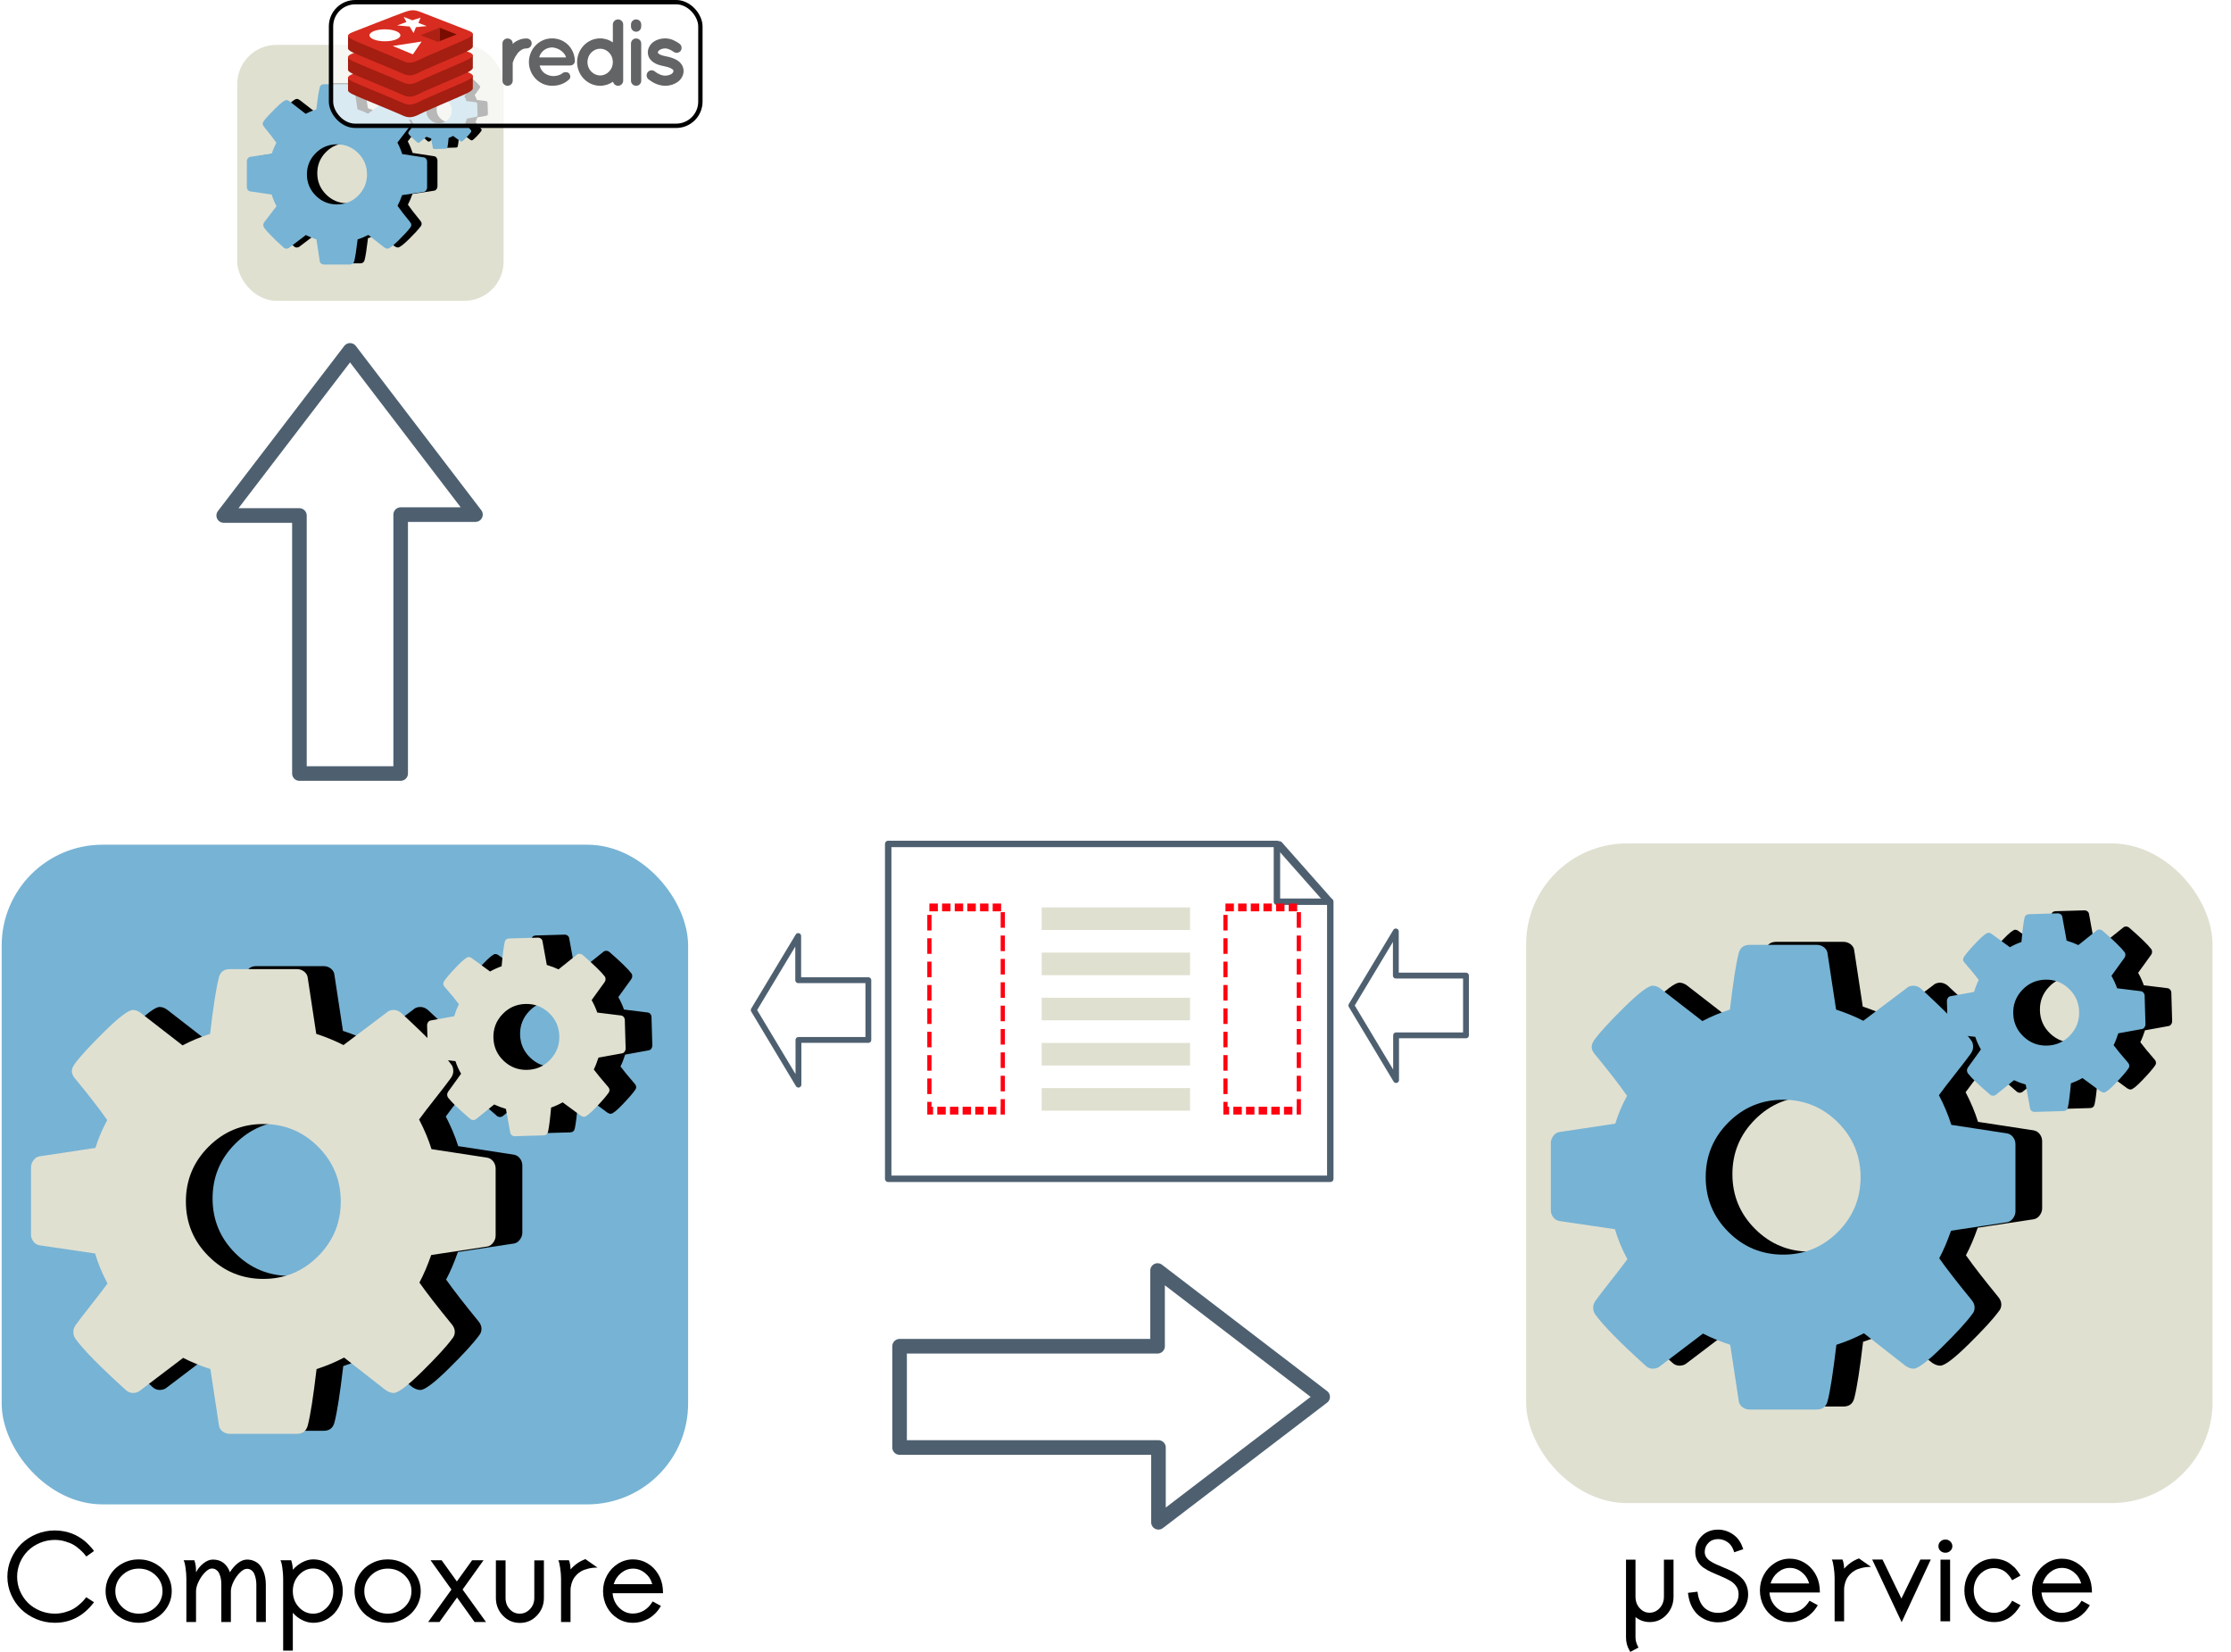 <?xml version="1.0" encoding="UTF-8" standalone="no"?>
<!-- Created with Inkscape (http://www.inkscape.org/) -->

<svg
   xmlns:dc="http://purl.org/dc/elements/1.1/"
   xmlns:cc="http://creativecommons.org/ns#"
   xmlns:rdf="http://www.w3.org/1999/02/22-rdf-syntax-ns#"
   xmlns:svg="http://www.w3.org/2000/svg"
   xmlns="http://www.w3.org/2000/svg"
   xmlns:xlink="http://www.w3.org/1999/xlink"
   xmlns:sodipodi="http://sodipodi.sourceforge.net/DTD/sodipodi-0.dtd"
   xmlns:inkscape="http://www.inkscape.org/namespaces/inkscape"
   width="97.831mm"
   height="72.431mm"
   viewBox="0 0 346.644 256.644"
   id="svg2"
   version="1.1"
   inkscape:version="0.91 r13725"
   sodipodi:docname="cx redis.svg">
  <defs
     id="defs4">
    <inkscape:perspective
       id="perspective14"
       inkscape:persp3d-origin="24.999999 : 6.6666663 : 1"
       inkscape:vp_z="49.999997 : 9.9999993 : 1"
       inkscape:vp_y="0 : 999.99993 : 0"
       inkscape:vp_x="0 : 9.9999993 : 1"
       sodipodi:type="inkscape:persp3d" />
    <linearGradient
       inkscape:collect="always"
       xlink:href="#linearGradient3189"
       id="linearGradient3187"
       gradientUnits="userSpaceOnUse"
       gradientTransform="matrix(0.266,0,0,0.266,22.292,7.125)"
       x1="21.91"
       y1="14.877"
       x2="37.284"
       y2="-0.496" />
    <linearGradient
       inkscape:collect="always"
       xlink:href="#linearGradient3183"
       id="linearGradient3297"
       gradientUnits="userSpaceOnUse"
       gradientTransform="matrix(0.824,0,0,0.824,17.024,1.114)"
       x1="21.91"
       y1="14.877"
       x2="37.284"
       y2="-0.496" />
    <linearGradient
       inkscape:collect="always"
       xlink:href="#linearGradient3171"
       id="linearGradient3294"
       gradientUnits="userSpaceOnUse"
       gradientTransform="matrix(0.824,0,0,0.824,3.263,1.122)"
       x1="21.91"
       y1="14.877"
       x2="37.284"
       y2="-0.496" />
    <linearGradient
       inkscape:collect="always"
       xlink:href="#linearGradient3171"
       id="linearGradient3291"
       gradientUnits="userSpaceOnUse"
       gradientTransform="matrix(0.948,0,0,0.948,-0.033,-22.232)"
       x1="21.91"
       y1="14.877"
       x2="37.284"
       y2="-0.496" />
    <linearGradient
       inkscape:collect="always"
       xlink:href="#linearGradient3183"
       id="linearGradient3289"
       gradientUnits="userSpaceOnUse"
       gradientTransform="matrix(0.948,0,0,0.948,15.814,-22.241)"
       x1="21.91"
       y1="14.877"
       x2="37.284"
       y2="-0.496" />
    <linearGradient
       inkscape:collect="always"
       xlink:href="#linearGradient3183"
       id="linearGradient3274"
       gradientUnits="userSpaceOnUse"
       gradientTransform="matrix(0.948,0,0,0.948,-35.373,3.126)"
       x1="21.91"
       y1="14.877"
       x2="37.284"
       y2="-0.496" />
    <linearGradient
       inkscape:collect="always"
       xlink:href="#linearGradient3183"
       id="linearGradient2496"
       gradientUnits="userSpaceOnUse"
       gradientTransform="matrix(-0.948,0,0,0.948,6.061,3.126)"
       x1="21.91"
       y1="14.877"
       x2="37.284"
       y2="-0.496" />
    <linearGradient
       inkscape:collect="always"
       xlink:href="#linearGradient3171"
       id="linearGradient2493"
       gradientUnits="userSpaceOnUse"
       x1="21.91"
       y1="14.877"
       x2="37.284"
       y2="-0.496"
       gradientTransform="matrix(0.948,0,0,0.948,-0.033,-0.225)" />
    <linearGradient
       id="linearGradient3183">
      <stop
         style="stop-color:#1c88ed;stop-opacity:1;"
         offset="0"
         id="stop3185" />
      <stop
         style="stop-color:#ffffff;stop-opacity:1;"
         offset="1"
         id="stop3187" />
    </linearGradient>
    <linearGradient
       id="linearGradient3171">
      <stop
         id="stop3173"
         offset="0"
         style="stop-color:#ed1c24;stop-opacity:1;" />
      <stop
         id="stop3175"
         offset="1"
         style="stop-color:#ffffff;stop-opacity:1;" />
    </linearGradient>
    <inkscape:perspective
       id="perspective2497"
       inkscape:persp3d-origin="17.999999 : 13.333332 : 1"
       inkscape:vp_z="35.999998 : 19.999999 : 1"
       inkscape:vp_y="0 : 999.99993 : 0"
       inkscape:vp_x="0 : 19.999999 : 1"
       sodipodi:type="inkscape:persp3d" />
    <linearGradient
       gradientUnits="userSpaceOnUse"
       y2="-0.496"
       x2="37.284"
       y1="14.877"
       x1="21.91"
       id="linearGradient3177"
       xlink:href="#linearGradient3171"
       inkscape:collect="always" />
    <linearGradient
       gradientTransform="matrix(-1,0,0,1,36.047,18.406)"
       y2="-0.496"
       x2="37.284"
       y1="14.877"
       x1="21.91"
       gradientUnits="userSpaceOnUse"
       id="linearGradient3181"
       xlink:href="#linearGradient3183"
       inkscape:collect="always" />
    <inkscape:perspective
       sodipodi:type="inkscape:persp3d"
       inkscape:vp_x="0 : 9.9999993 : 1"
       inkscape:vp_y="0 : 999.99993 : 0"
       inkscape:vp_z="49.999997 : 9.9999993 : 1"
       inkscape:persp3d-origin="24.999999 : 6.6666663 : 1"
       id="perspective13" />
    <linearGradient
       id="linearGradient3189">
      <stop
         id="stop3191"
         offset="0"
         style="stop-color:#a61ced;stop-opacity:1;" />
      <stop
         id="stop3193"
         offset="1"
         style="stop-color:#ffffff;stop-opacity:1;" />
    </linearGradient>
    <inkscape:perspective
       sodipodi:type="inkscape:persp3d"
       inkscape:vp_x="0 : 19.999999 : 1"
       inkscape:vp_y="0 : 999.99993 : 0"
       inkscape:vp_z="35.999998 : 19.999999 : 1"
       inkscape:persp3d-origin="17.999999 : 13.333332 : 1"
       id="perspective2625" />
    <linearGradient
       gradientTransform="matrix(0.948,0,0,0.948,53.929,-11.432)"
       y2="-0.496"
       x2="37.284"
       y1="14.877"
       x1="21.91"
       gradientUnits="userSpaceOnUse"
       id="linearGradient2638"
       xlink:href="#linearGradient3171"
       inkscape:collect="always" />
    <linearGradient
       y2="-0.496"
       x2="37.284"
       y1="14.877"
       x1="21.91"
       gradientTransform="matrix(-0.827,0,0,0.825,49.919,1.106)"
       gradientUnits="userSpaceOnUse"
       id="linearGradient2641"
       xlink:href="#linearGradient3183"
       inkscape:collect="always" />
    <linearGradient
       y2="-3.424"
       x2="37.479"
       y1="13.511"
       x1="17.421"
       gradientTransform="matrix(0.266,0,0,0.266,34.091,14.041)"
       gradientUnits="userSpaceOnUse"
       id="linearGradient2644"
       xlink:href="#linearGradient3189"
       inkscape:collect="always" />
    <linearGradient
       y2="-0.496"
       x2="37.284"
       y1="14.877"
       x1="21.91"
       gradientTransform="matrix(0.824,0,0,0.824,9.396,1.174)"
       gradientUnits="userSpaceOnUse"
       id="linearGradient2648"
       xlink:href="#linearGradient3171"
       inkscape:collect="always" />
    <linearGradient
       y2="2.976"
       x2="11.208"
       y1="14.877"
       x1="21.91"
       gradientTransform="matrix(0.824,0,0,0.824,21.492,2.206)"
       gradientUnits="userSpaceOnUse"
       id="linearGradient2651"
       xlink:href="#linearGradient3183"
       inkscape:collect="always" />
    <linearGradient
       y2="-0.496"
       x2="37.284"
       y1="14.877"
       x1="21.91"
       gradientTransform="matrix(0.824,0,0,0.824,13.797,1.114)"
       gradientUnits="userSpaceOnUse"
       id="linearGradient2654"
       xlink:href="#linearGradient3183"
       inkscape:collect="always" />
    <filter
       inkscape:collect="always"
       style="color-interpolation-filters:sRGB"
       id="filter4735"
       x="-0.097"
       width="1.194"
       y="-0.116"
       height="1.232">
      <feGaussianBlur
         inkscape:collect="always"
         stdDeviation="3.736"
         id="feGaussianBlur4737" />
    </filter>
  </defs>
  <sodipodi:namedview
     id="base"
     pagecolor="#ffffff"
     bordercolor="#666666"
     borderopacity="1.0"
     inkscape:pageopacity="0.0"
     inkscape:pageshadow="2"
     inkscape:zoom="1.979899"
     inkscape:cx="57.175352"
     inkscape:cy="189.09465"
     inkscape:document-units="px"
     inkscape:current-layer="layer1"
     showgrid="false"
     inkscape:window-width="1920"
     inkscape:window-height="1007"
     inkscape:window-x="0"
     inkscape:window-y="27"
     inkscape:window-maximized="1"
     fit-margin-top="0"
     fit-margin-left="0"
     fit-margin-right="0"
     fit-margin-bottom="0" />
  <g
     inkscape:label="Layer 1"
     inkscape:groupmode="layer"
     id="layer1"
     transform="translate(-292.856,-495.505)">
    <g
       id="Layer_2"
       transform="matrix(3.835,0,0,3.835,-2,884.648)" />
    <g
       id="g4562">
      <rect
         style="opacity:1;fill:#77b3d4;fill-opacity:1;stroke:none;stroke-width:1;stroke-linecap:round;stroke-linejoin:round;stroke-miterlimit:4;stroke-dasharray:none;stroke-dashoffset:0;stroke-opacity:1"
         id="rect5245"
         width="106.654"
         height="102.487"
         x="293.118"
         y="626.739"
         ry="15.676" />
      <g
         transform="translate(-21.715,-0.227)"
         id="g5189">
        <g
           id="g4493"
           transform="translate(18.289,102.569)"
           style="fill:#000000;fill-opacity:1;filter:url(#filter4735)">
          <g
             transform="matrix(0.047,0,0,-0.047,305.247,609.436)"
             id="g4495"
             style="fill:#000000;fill-opacity:1">
            <path
               d="m 1024,640 q 0,106 -75,181 -75,75 -181,75 -106,0 -181,-75 -75,-75 -75,-181 0,-106 75,-181 75,-75 181,-75 106,0 181,75 75,75 75,181 z m 512,109 0,-222 q 0,-12 -8,-23 -8,-11 -20,-13 l -185,-28 q -19,-54 -39,-91 35,-50 107,-138 10,-12 10,-25 0,-13 -9,-23 -27,-37 -99,-108 -72,-71 -94,-71 -12,0 -26,9 l -138,108 q -44,-23 -91,-38 -16,-136 -29,-186 -7,-28 -36,-28 l -222,0 q -14,0 -24.5,8.5 Q 622,-111 621,-98 L 593,86 q -49,16 -90,37 L 362,16 Q 352,7 337,7 323,7 312,18 186,132 147,186 q -7,10 -7,23 0,12 8,23 15,21 51,66.5 36,45.5 54,70.5 -27,50 -41,99 L 29,495 Q 16,497 8,507.5 0,518 0,531 l 0,222 q 0,12 8,23 8,11 19,13 l 186,28 q 14,46 39,92 -40,57 -107,138 -10,12 -10,24 0,10 9,23 26,36 98.5,107.5 72.5,71.5 94.5,71.5 13,0 26,-10 l 138,-107 q 44,23 91,38 16,136 29,186 7,28 36,28 l 222,0 q 14,0 24.5,-8.5 Q 914,1391 915,1378 l 28,-184 q 49,-16 90,-37 l 142,107 q 9,9 24,9 13,0 25,-10 129,-119 165,-170 7,-8 7,-22 0,-12 -8,-23 -15,-21 -51,-66.5 -36,-45.5 -54,-70.5 26,-50 41,-98 l 183,-28 q 13,-2 21,-12.5 8,-10.5 8,-23.5 z"
               id="path4497"
               inkscape:connector-curvature="0"
               style="fill:#000000;fill-opacity:1" />
          </g>
          <g
             id="g4499"
             transform="matrix(0.02,-5.8377607e-4,-5.8377607e-4,-0.02,367.227,567.04)"
             style="fill:#000000;fill-opacity:1">
            <path
               style="fill:#000000;fill-opacity:1"
               inkscape:connector-curvature="0"
               id="path4501"
               d="m 1024,640 q 0,106 -75,181 -75,75 -181,75 -106,0 -181,-75 -75,-75 -75,-181 0,-106 75,-181 75,-75 181,-75 106,0 181,75 75,75 75,181 z m 512,109 0,-222 q 0,-12 -8,-23 -8,-11 -20,-13 l -185,-28 q -19,-54 -39,-91 35,-50 107,-138 10,-12 10,-25 0,-13 -9,-23 -27,-37 -99,-108 -72,-71 -94,-71 -12,0 -26,9 l -138,108 q -44,-23 -91,-38 -16,-136 -29,-186 -7,-28 -36,-28 l -222,0 q -14,0 -24.5,8.5 Q 622,-111 621,-98 L 593,86 q -49,16 -90,37 L 362,16 Q 352,7 337,7 323,7 312,18 186,132 147,186 q -7,10 -7,23 0,12 8,23 15,21 51,66.5 36,45.5 54,70.5 -27,50 -41,99 L 29,495 Q 16,497 8,507.5 0,518 0,531 l 0,222 q 0,12 8,23 8,11 19,13 l 186,28 q 14,46 39,92 -40,57 -107,138 -10,12 -10,24 0,10 9,23 26,36 98.5,107.5 72.5,71.5 94.5,71.5 13,0 26,-10 l 138,-107 q 44,23 91,38 16,136 29,186 7,28 36,28 l 222,0 q 14,0 24.5,-8.5 Q 914,1391 915,1378 l 28,-184 q 49,-16 90,-37 l 142,107 q 9,9 24,9 13,0 25,-10 129,-119 165,-170 7,-8 7,-22 0,-12 -8,-23 -15,-21 -51,-66.5 -36,-45.5 -54,-70.5 26,-50 41,-98 l 183,-28 q 13,-2 21,-12.5 8,-10.5 8,-23.5 z" />
          </g>
        </g>
        <g
           id="g4487"
           transform="translate(14.142,103.036)">
          <g
             style="fill:#e0e0d1;fill-opacity:1"
             id="g4165"
             transform="matrix(0.047,0,0,-0.047,305.247,609.436)">
            <path
               style="fill:#e0e0d1;fill-opacity:1"
               inkscape:connector-curvature="0"
               id="path4167"
               d="m 1024,640 q 0,106 -75,181 -75,75 -181,75 -106,0 -181,-75 -75,-75 -75,-181 0,-106 75,-181 75,-75 181,-75 106,0 181,75 75,75 75,181 z m 512,109 0,-222 q 0,-12 -8,-23 -8,-11 -20,-13 l -185,-28 q -19,-54 -39,-91 35,-50 107,-138 10,-12 10,-25 0,-13 -9,-23 -27,-37 -99,-108 -72,-71 -94,-71 -12,0 -26,9 l -138,108 q -44,-23 -91,-38 -16,-136 -29,-186 -7,-28 -36,-28 l -222,0 q -14,0 -24.5,8.5 Q 622,-111 621,-98 L 593,86 q -49,16 -90,37 L 362,16 Q 352,7 337,7 323,7 312,18 186,132 147,186 q -7,10 -7,23 0,12 8,23 15,21 51,66.5 36,45.5 54,70.5 -27,50 -41,99 L 29,495 Q 16,497 8,507.5 0,518 0,531 l 0,222 q 0,12 8,23 8,11 19,13 l 186,28 q 14,46 39,92 -40,57 -107,138 -10,12 -10,24 0,10 9,23 26,36 98.5,107.5 72.5,71.5 94.5,71.5 13,0 26,-10 l 138,-107 q 44,23 91,38 16,136 29,186 7,28 36,28 l 222,0 q 14,0 24.5,-8.5 Q 914,1391 915,1378 l 28,-184 q 49,-16 90,-37 l 142,107 q 9,9 24,9 13,0 25,-10 129,-119 165,-170 7,-8 7,-22 0,-12 -8,-23 -15,-21 -51,-66.5 -36,-45.5 -54,-70.5 26,-50 41,-98 l 183,-28 q 13,-2 21,-12.5 8,-10.5 8,-23.5 z" />
          </g>
          <g
             style="fill:#e0e0d1;fill-opacity:1"
             transform="matrix(0.02,-5.8377607e-4,-5.8377607e-4,-0.02,367.227,567.04)"
             id="g4169">
            <path
               d="m 1024,640 q 0,106 -75,181 -75,75 -181,75 -106,0 -181,-75 -75,-75 -75,-181 0,-106 75,-181 75,-75 181,-75 106,0 181,75 75,75 75,181 z m 512,109 0,-222 q 0,-12 -8,-23 -8,-11 -20,-13 l -185,-28 q -19,-54 -39,-91 35,-50 107,-138 10,-12 10,-25 0,-13 -9,-23 -27,-37 -99,-108 -72,-71 -94,-71 -12,0 -26,9 l -138,108 q -44,-23 -91,-38 -16,-136 -29,-186 -7,-28 -36,-28 l -222,0 q -14,0 -24.5,8.5 Q 622,-111 621,-98 L 593,86 q -49,16 -90,37 L 362,16 Q 352,7 337,7 323,7 312,18 186,132 147,186 q -7,10 -7,23 0,12 8,23 15,21 51,66.5 36,45.5 54,70.5 -27,50 -41,99 L 29,495 Q 16,497 8,507.5 0,518 0,531 l 0,222 q 0,12 8,23 8,11 19,13 l 186,28 q 14,46 39,92 -40,57 -107,138 -10,12 -10,24 0,10 9,23 26,36 98.5,107.5 72.5,71.5 94.5,71.5 13,0 26,-10 l 138,-107 q 44,23 91,38 16,136 29,186 7,28 36,28 l 222,0 q 14,0 24.5,-8.5 Q 914,1391 915,1378 l 28,-184 q 49,-16 90,-37 l 142,107 q 9,9 24,9 13,0 25,-10 129,-119 165,-170 7,-8 7,-22 0,-12 -8,-23 -15,-21 -51,-66.5 -36,-45.5 -54,-70.5 26,-50 41,-98 l 183,-28 q 13,-2 21,-12.5 8,-10.5 8,-23.5 z"
               id="path4171"
               inkscape:connector-curvature="0"
               style="fill:#e0e0d1;fill-opacity:1" />
          </g>
        </g>
      </g>
      <g
         id="flowRoot4459"
         style="font-style:normal;font-weight:normal;font-size:19.342px;line-height:125%;font-family:sans-serif;letter-spacing:0px;word-spacing:0px;fill:#000000;fill-opacity:1;stroke:none;stroke-width:1px;stroke-linecap:butt;stroke-linejoin:miter;stroke-opacity:1">
        <path
           id="path4503"
           style="font-style:normal;font-variant:normal;font-weight:bold;font-stretch:normal;font-family:Sawasdee;-inkscape-font-specification:'Sawasdee Bold'"
           d="m 306.253,743.645 1.209,0.784 q -2.408,3.192 -6.091,3.192 -1.492,0 -2.862,-0.567 -1.36,-0.567 -2.352,-1.521 -0.982,-0.954 -1.568,-2.276 -0.586,-1.332 -0.586,-2.795 0,-1.464 0.586,-2.795 0.586,-1.332 1.568,-2.295 0.992,-0.963 2.352,-1.53 1.369,-0.567 2.862,-0.567 0.756,0 1.464,0.142 0.708,0.142 1.247,0.359 0.538,0.208 1.048,0.519 0.51,0.312 0.85,0.595 0.34,0.274 0.671,0.623 0.331,0.34 0.491,0.538 0.161,0.189 0.321,0.416 l -1.19,0.859 q -0.255,-0.321 -0.416,-0.51 -0.161,-0.189 -0.661,-0.633 -0.491,-0.444 -0.973,-0.708 -0.482,-0.274 -1.256,-0.501 -0.765,-0.227 -1.596,-0.227 -1.199,0 -2.285,0.453 -1.086,0.453 -1.87,1.218 -0.784,0.765 -1.247,1.832 -0.453,1.058 -0.453,2.229 0,1.162 0.453,2.219 0.463,1.058 1.237,1.832 0.784,0.765 1.87,1.218 1.096,0.453 2.295,0.453 0.822,0 1.577,-0.217 0.765,-0.217 1.266,-0.501 0.501,-0.283 0.963,-0.689 0.472,-0.406 0.671,-0.642 0.208,-0.236 0.406,-0.51 z"
           inkscape:connector-curvature="0" />
        <path
           id="path4505"
           style="font-style:normal;font-variant:normal;font-weight:bold;font-stretch:normal;font-family:Sawasdee;-inkscape-font-specification:'Sawasdee Bold'"
           d="m 318.851,740.226 q 0.689,1.133 0.689,2.474 0,1.341 -0.689,2.474 -0.689,1.133 -1.87,1.794 -1.181,0.652 -2.569,0.652 -1.398,0 -2.588,-0.652 -1.181,-0.661 -1.87,-1.794 -0.689,-1.133 -0.689,-2.474 0,-1.341 0.689,-2.474 0.689,-1.143 1.87,-1.794 1.19,-0.661 2.588,-0.661 1.388,0 2.569,0.661 1.181,0.652 1.87,1.794 z m -8.075,2.474 q 0,1.464 1.067,2.484 1.067,1.02 2.588,1.02 1.52,0 2.597,-1.02 1.077,-1.029 1.077,-2.484 0,-1.445 -1.077,-2.465 -1.077,-1.029 -2.597,-1.029 -1.52,0 -2.588,1.029 -1.067,1.02 -1.067,2.465 z"
           inkscape:connector-curvature="0" />
        <path
           id="path4507"
           style="font-style:normal;font-variant:normal;font-weight:bold;font-stretch:normal;font-family:Sawasdee;-inkscape-font-specification:'Sawasdee Bold'"
           d="m 323.318,739.773 q 0.434,-0.831 1.162,-1.398 0.737,-0.576 1.454,-0.576 1.011,0 1.672,0.538 0.661,0.529 0.973,1.436 0.529,-0.859 1.237,-1.417 0.718,-0.557 1.426,-0.557 0.604,0 1.105,0.227 0.501,0.217 0.831,0.586 0.331,0.368 0.557,0.878 0.227,0.501 0.321,1.058 0.104,0.548 0.104,1.143 l 0,5.808 -1.473,0 0,-5.808 q 0,-0.434 -0.076,-0.831 -0.066,-0.397 -0.217,-0.774 -0.151,-0.387 -0.453,-0.614 -0.302,-0.236 -0.718,-0.236 -0.51,0 -1.114,0.614 -0.595,0.604 -0.992,1.435 -0.387,0.822 -0.387,1.436 l 0,4.779 -1.483,0 0,-5.855 q 0,-0.434 -0.066,-0.831 -0.066,-0.397 -0.227,-0.774 -0.151,-0.387 -0.463,-0.614 -0.302,-0.236 -0.718,-0.236 -0.472,0 -1.058,0.595 -0.586,0.586 -0.992,1.426 -0.406,0.841 -0.406,1.492 l 0,4.798 -1.502,0 0,-6.762 q 0,-0.727 -0.123,-1.605 -0.113,-0.888 -0.302,-1.228 l 1.672,0 q 0.17,0.557 0.208,0.869 0.047,0.302 0.047,1.001 z"
           inkscape:connector-curvature="0" />
        <path
           id="path4509"
           style="font-style:normal;font-variant:normal;font-weight:bold;font-stretch:normal;font-family:Sawasdee;-inkscape-font-specification:'Sawasdee Bold'"
           d="m 336.427,737.903 1.672,0 q 0.255,0.803 0.255,1.483 0.614,-0.708 1.464,-1.162 0.859,-0.453 1.69,-0.453 1.284,0 2.342,0.68 1.067,0.68 1.662,1.813 0.604,1.124 0.604,2.437 0,1.313 -0.604,2.446 -0.595,1.124 -1.662,1.804 -1.058,0.671 -2.342,0.671 -0.841,0 -1.7,-0.425 -0.859,-0.434 -1.454,-1.133 l 0,5.884 -1.502,0 0,-11.229 q 0,-0.718 -0.123,-1.605 -0.113,-0.888 -0.302,-1.209 z m 1.927,4.798 q 0,1.473 0.935,2.493 0.944,1.011 2.219,1.011 1.256,0 2.2,-1.02 0.944,-1.02 0.944,-2.484 0,-1.464 -0.944,-2.484 -0.944,-1.029 -2.2,-1.029 -1.275,0 -2.219,1.029 -0.935,1.02 -0.935,2.484 z"
           inkscape:connector-curvature="0" />
        <path
           id="path4511"
           style="font-style:normal;font-variant:normal;font-weight:bold;font-stretch:normal;font-family:Sawasdee;-inkscape-font-specification:'Sawasdee Bold'"
           d="m 357.534,740.226 q 0.689,1.133 0.689,2.474 0,1.341 -0.689,2.474 -0.689,1.133 -1.87,1.794 -1.181,0.652 -2.569,0.652 -1.398,0 -2.588,-0.652 -1.181,-0.661 -1.87,-1.794 -0.689,-1.133 -0.689,-2.474 0,-1.341 0.689,-2.474 0.689,-1.143 1.87,-1.794 1.19,-0.661 2.588,-0.661 1.388,0 2.569,0.661 1.181,0.652 1.87,1.794 z m -8.075,2.474 q 0,1.464 1.067,2.484 1.067,1.02 2.588,1.02 1.521,0 2.597,-1.02 1.077,-1.029 1.077,-2.484 0,-1.445 -1.077,-2.465 -1.077,-1.029 -2.597,-1.029 -1.52,0 -2.588,1.029 -1.067,1.02 -1.067,2.465 z"
           inkscape:connector-curvature="0" />
        <path
           id="path4513"
           style="font-style:normal;font-variant:normal;font-weight:bold;font-stretch:normal;font-family:Sawasdee;-inkscape-font-specification:'Sawasdee Bold'"
           d="m 359.754,737.903 1.719,0 2.37,3.296 2.37,-3.296 1.775,0 -3.258,4.552 3.636,5.043 -1.776,0 -2.72,-3.806 -2.729,3.806 -1.757,0 3.617,-5.043 -3.249,-4.552 z"
           inkscape:connector-curvature="0" />
        <path
           id="path4515"
           style="font-style:normal;font-variant:normal;font-weight:bold;font-stretch:normal;font-family:Sawasdee;-inkscape-font-specification:'Sawasdee Bold'"
           d="m 369.906,737.922 1.502,0 0,5.836 q 0,1.048 0.642,1.747 0.642,0.699 1.549,0.699 0.926,0 1.596,-0.699 0.68,-0.708 0.68,-1.747 l 0,-5.836 1.492,0 0,5.836 q 0,1.596 -1.086,2.739 -1.077,1.143 -2.644,1.143 -1.568,0 -2.654,-1.143 -1.077,-1.143 -1.077,-2.739 l 0,-5.836 z"
           inkscape:connector-curvature="0" />
        <path
           id="path4517"
           style="font-style:normal;font-variant:normal;font-weight:bold;font-stretch:normal;font-family:Sawasdee;-inkscape-font-specification:'Sawasdee Bold'"
           d="m 381.503,739.329 q 1.011,-1.133 2.314,-1.596 l 1.879,1.313 q -0.812,0 -1.473,0.17 -0.661,0.161 -1.086,0.416 -0.425,0.246 -0.746,0.595 -0.321,0.349 -0.482,0.671 -0.161,0.321 -0.264,0.689 -0.094,0.359 -0.123,0.576 -0.019,0.217 -0.019,0.416 l 0,4.92 -1.473,0 0,-6.762 q 0,-0.708 -0.132,-1.605 -0.123,-0.897 -0.293,-1.228 l 1.653,0 q 0.246,0.671 0.246,1.426 z"
           inkscape:connector-curvature="0" />
        <path
           id="path4519"
           style="font-style:normal;font-variant:normal;font-weight:bold;font-stretch:normal;font-family:Sawasdee;-inkscape-font-specification:'Sawasdee Bold'"
           d="m 388.209,741.624 5.997,0 q -0.302,-1.077 -1.143,-1.747 -0.831,-0.671 -1.851,-0.671 -1.001,0 -1.842,0.671 -0.831,0.671 -1.162,1.747 z m -0.17,1.398 q 0.113,1.36 1.029,2.267 0.916,0.897 2.106,0.897 0.935,0 1.738,-0.472 0.803,-0.482 1.351,-1.407 l 1.284,0.689 q -0.368,0.652 -0.859,1.152 -0.491,0.491 -0.954,0.765 -0.463,0.274 -0.973,0.444 -0.51,0.17 -0.878,0.217 -0.359,0.047 -0.708,0.047 -1.284,0 -2.352,-0.671 -1.067,-0.671 -1.672,-1.794 -0.595,-1.133 -0.595,-2.455 0,-1.313 0.614,-2.437 0.614,-1.133 1.69,-1.813 1.077,-0.68 2.352,-0.68 1.218,0 2.248,0.614 1.029,0.614 1.653,1.653 0.623,1.029 0.727,2.257 l 0.038,0.727 -7.839,0 z"
           inkscape:connector-curvature="0" />
      </g>
    </g>
    <g
       id="g4538">
      <g
         id="flowRoot4477"
         style="font-style:normal;font-weight:normal;font-size:19.342px;line-height:125%;font-family:sans-serif;text-align:center;letter-spacing:0px;word-spacing:0px;text-anchor:middle;fill:#000000;fill-opacity:1;stroke:none;stroke-width:1px;stroke-linecap:butt;stroke-linejoin:miter;stroke-opacity:1"
         transform="translate(-56.857,1)">
        <path
           id="path4522"
           style="font-style:normal;font-variant:normal;font-weight:bold;font-stretch:normal;font-family:Sawasdee;-inkscape-font-specification:'Sawasdee Bold';text-align:center;text-anchor:middle"
           d="m 602.356,736.812 1.473,0 0,5.742 q 0,1.067 0.642,1.785 0.642,0.718 1.539,0.718 0.916,0 1.577,-0.718 0.661,-0.718 0.661,-1.785 l 0,-5.742 1.492,0 0,5.742 q 0,1.624 -1.067,2.795 -1.067,1.162 -2.625,1.162 -1.237,0 -2.219,-0.774 l 0,3.126 q 0,0.652 0.321,1.332 l 0.151,0.274 -1.284,0.68 -0.151,-0.283 q -0.51,-0.878 -0.51,-1.974 l 0,-12.079 z"
           inkscape:connector-curvature="0" />
        <path
           id="path4524"
           style="font-style:normal;font-variant:normal;font-weight:bold;font-stretch:normal;font-family:Sawasdee;-inkscape-font-specification:'Sawasdee Bold';text-align:center;text-anchor:middle"
           d="m 620.574,735.188 -1.407,0.482 -0.104,-0.312 q -0.302,-0.85 -0.963,-1.294 -0.661,-0.444 -1.445,-0.444 -0.916,0 -1.492,0.586 -0.576,0.576 -0.576,1.407 0,0.444 0.227,0.803 0.236,0.359 0.623,0.614 0.387,0.255 0.897,0.491 0.51,0.227 1.067,0.463 0.557,0.227 1.114,0.482 0.557,0.246 1.067,0.595 0.51,0.34 0.897,0.765 0.387,0.416 0.614,1.029 0.236,0.604 0.236,1.341 0,1.256 -0.671,2.276 -0.671,1.011 -1.738,1.549 -1.067,0.529 -2.285,0.529 -0.803,0 -1.539,-0.255 -0.737,-0.255 -1.379,-0.756 -0.633,-0.501 -1.086,-1.332 -0.453,-0.841 -0.604,-1.917 l -0.047,-0.321 1.483,-0.179 0.047,0.302 q 0.113,0.765 0.416,1.36 0.302,0.586 0.727,0.935 0.425,0.34 0.926,0.519 0.501,0.17 1.058,0.17 1.294,0 2.248,-0.812 0.963,-0.812 0.963,-2.106 0,-0.699 -0.378,-1.228 -0.368,-0.529 -0.963,-0.859 -0.586,-0.34 -1.303,-0.633 -0.718,-0.302 -1.445,-0.623 -0.718,-0.321 -1.313,-0.718 -0.586,-0.397 -0.963,-1.029 -0.368,-0.642 -0.368,-1.483 0,-1.426 0.992,-2.427 0.992,-1.011 2.55,-1.011 1.237,0 2.295,0.718 1.058,0.718 1.511,2.021 l 0.113,0.302 z"
           inkscape:connector-curvature="0" />
        <path
           id="path4526"
           style="font-style:normal;font-variant:normal;font-weight:bold;font-stretch:normal;font-family:Sawasdee;-inkscape-font-specification:'Sawasdee Bold';text-align:center;text-anchor:middle"
           d="m 624.814,740.514 5.997,0 q -0.302,-1.077 -1.143,-1.747 -0.831,-0.671 -1.851,-0.671 -1.001,0 -1.842,0.671 -0.831,0.671 -1.162,1.747 z m -0.17,1.398 q 0.113,1.36 1.029,2.267 0.916,0.897 2.106,0.897 0.935,0 1.738,-0.472 0.803,-0.482 1.351,-1.407 l 1.284,0.689 q -0.368,0.652 -0.859,1.152 -0.491,0.491 -0.954,0.765 -0.463,0.274 -0.973,0.444 -0.51,0.17 -0.878,0.217 -0.359,0.047 -0.708,0.047 -1.284,0 -2.352,-0.671 -1.067,-0.671 -1.672,-1.794 -0.595,-1.133 -0.595,-2.455 0,-1.313 0.614,-2.437 0.614,-1.133 1.69,-1.813 1.077,-0.68 2.352,-0.68 1.218,0 2.248,0.614 1.029,0.614 1.653,1.653 0.623,1.029 0.727,2.257 l 0.038,0.727 -7.839,0 z"
           inkscape:connector-curvature="0" />
        <path
           id="path4528"
           style="font-style:normal;font-variant:normal;font-weight:bold;font-stretch:normal;font-family:Sawasdee;-inkscape-font-specification:'Sawasdee Bold';text-align:center;text-anchor:middle"
           d="m 636.242,738.219 q 1.011,-1.133 2.314,-1.596 l 1.879,1.313 q -0.812,0 -1.473,0.17 -0.661,0.161 -1.086,0.416 -0.425,0.246 -0.746,0.595 -0.321,0.349 -0.482,0.671 -0.161,0.321 -0.264,0.689 -0.094,0.359 -0.123,0.576 -0.019,0.217 -0.019,0.416 l 0,4.92 -1.473,0 0,-6.762 q 0,-0.708 -0.132,-1.605 -0.123,-0.897 -0.293,-1.228 l 1.653,0 q 0.246,0.671 0.246,1.426 z"
           inkscape:connector-curvature="0" />
        <path
           id="path4530"
           style="font-style:normal;font-variant:normal;font-weight:bold;font-stretch:normal;font-family:Sawasdee;-inkscape-font-specification:'Sawasdee Bold';text-align:center;text-anchor:middle"
           d="m 640.605,736.793 1.605,0 2.937,6.063 2.947,-6.063 1.615,0 -4.524,9.737 -4.58,-9.737 z"
           inkscape:connector-curvature="0" />
        <path
           id="path4532"
           style="font-style:normal;font-variant:normal;font-weight:bold;font-stretch:normal;font-family:Sawasdee;-inkscape-font-specification:'Sawasdee Bold';text-align:center;text-anchor:middle"
           d="m 651.985,733.686 q 0.444,0 0.756,0.302 0.321,0.302 0.321,0.737 0,0.425 -0.321,0.718 -0.312,0.293 -0.756,0.293 -0.463,0 -0.774,-0.293 -0.312,-0.293 -0.312,-0.718 0,-0.434 0.312,-0.737 0.321,-0.302 0.774,-0.302 z m 0.727,12.702 -1.492,0 0,-9.576 1.492,0 0,9.576 z"
           inkscape:connector-curvature="0" />
        <path
           id="path4534"
           style="font-style:normal;font-variant:normal;font-weight:bold;font-stretch:normal;font-family:Sawasdee;-inkscape-font-specification:'Sawasdee Bold';text-align:center;text-anchor:middle"
           d="m 662.355,743.196 1.294,0.689 q -1.52,2.625 -4.099,2.625 -1.284,0 -2.352,-0.671 -1.067,-0.671 -1.672,-1.794 -0.595,-1.133 -0.595,-2.455 0,-1.313 0.595,-2.437 0.604,-1.133 1.672,-1.813 1.067,-0.68 2.352,-0.68 0.529,0 1.029,0.132 0.501,0.123 0.85,0.293 0.359,0.161 0.718,0.453 0.368,0.293 0.567,0.482 0.198,0.189 0.434,0.519 0.246,0.331 0.302,0.425 0.057,0.094 0.198,0.321 l -1.294,0.727 q -0.142,-0.255 -0.264,-0.425 -0.113,-0.179 -0.387,-0.482 -0.264,-0.302 -0.548,-0.491 -0.274,-0.198 -0.699,-0.34 -0.425,-0.151 -0.907,-0.151 -1.284,0 -2.229,0.992 -0.935,0.992 -0.935,2.455 0,1.464 0.944,2.484 0.954,1.02 2.219,1.02 0.501,0 0.954,-0.17 0.453,-0.17 0.727,-0.359 0.274,-0.189 0.548,-0.519 0.283,-0.34 0.359,-0.463 0.076,-0.123 0.217,-0.368 z"
           inkscape:connector-curvature="0" />
        <path
           id="path4536"
           style="font-style:normal;font-variant:normal;font-weight:bold;font-stretch:normal;font-family:Sawasdee;-inkscape-font-specification:'Sawasdee Bold';text-align:center;text-anchor:middle"
           d="m 667.086,740.514 5.997,0 q -0.302,-1.077 -1.143,-1.747 -0.831,-0.671 -1.851,-0.671 -1.001,0 -1.842,0.671 -0.831,0.671 -1.162,1.747 z m -0.17,1.398 q 0.113,1.36 1.029,2.267 0.916,0.897 2.106,0.897 0.935,0 1.738,-0.472 0.803,-0.482 1.351,-1.407 l 1.284,0.689 q -0.368,0.652 -0.859,1.152 -0.491,0.491 -0.954,0.765 -0.463,0.274 -0.973,0.444 -0.51,0.17 -0.878,0.217 -0.359,0.047 -0.708,0.047 -1.284,0 -2.352,-0.671 -1.067,-0.671 -1.672,-1.794 -0.595,-1.133 -0.595,-2.455 0,-1.313 0.614,-2.437 0.614,-1.133 1.69,-1.813 1.077,-0.68 2.352,-0.68 1.218,0 2.248,0.614 1.029,0.614 1.653,1.653 0.623,1.029 0.727,2.257 l 0.038,0.727 -7.839,0 z"
           inkscape:connector-curvature="0" />
      </g>
      <g
         transform="translate(2.286,1)"
         id="g5343">
        <rect
           style="opacity:1;fill:#e0e0d1;fill-opacity:1;stroke:none;stroke-width:1;stroke-linecap:round;stroke-linejoin:round;stroke-miterlimit:4;stroke-dasharray:none;stroke-dashoffset:0;stroke-opacity:1"
           id="rect4449"
           width="106.654"
           height="102.487"
           x="527.69"
           y="625.537"
           ry="15.676" />
        <g
           id="g5233"
           transform="translate(91.429,136.429)">
          <g
             id="g5203"
             transform="translate(139.004,-38.86)"
             style="fill:#000000;fill-opacity:1;filter:url(#filter4735)">
            <g
               transform="matrix(0.047,0,0,-0.047,305.247,609.436)"
               id="g5205"
               style="fill:#000000;fill-opacity:1">
              <path
                 d="m 1024,640 q 0,106 -75,181 -75,75 -181,75 -106,0 -181,-75 -75,-75 -75,-181 0,-106 75,-181 75,-75 181,-75 106,0 181,75 75,75 75,181 z m 512,109 0,-222 q 0,-12 -8,-23 -8,-11 -20,-13 l -185,-28 q -19,-54 -39,-91 35,-50 107,-138 10,-12 10,-25 0,-13 -9,-23 -27,-37 -99,-108 -72,-71 -94,-71 -12,0 -26,9 l -138,108 q -44,-23 -91,-38 -16,-136 -29,-186 -7,-28 -36,-28 l -222,0 q -14,0 -24.5,8.5 Q 622,-111 621,-98 L 593,86 q -49,16 -90,37 L 362,16 Q 352,7 337,7 323,7 312,18 186,132 147,186 q -7,10 -7,23 0,12 8,23 15,21 51,66.5 36,45.5 54,70.5 -27,50 -41,99 L 29,495 Q 16,497 8,507.5 0,518 0,531 l 0,222 q 0,12 8,23 8,11 19,13 l 186,28 q 14,46 39,92 -40,57 -107,138 -10,12 -10,24 0,10 9,23 26,36 98.5,107.5 72.5,71.5 94.5,71.5 13,0 26,-10 l 138,-107 q 44,23 91,38 16,136 29,186 7,28 36,28 l 222,0 q 14,0 24.5,-8.5 Q 914,1391 915,1378 l 28,-184 q 49,-16 90,-37 l 142,107 q 9,9 24,9 13,0 25,-10 129,-119 165,-170 7,-8 7,-22 0,-12 -8,-23 -15,-21 -51,-66.5 -36,-45.5 -54,-70.5 26,-50 41,-98 l 183,-28 q 13,-2 21,-12.5 8,-10.5 8,-23.5 z"
                 id="path5207"
                 inkscape:connector-curvature="0"
                 style="fill:#000000;fill-opacity:1" />
            </g>
            <g
               id="g5209"
               transform="matrix(0.02,-5.8377607e-4,-5.8377607e-4,-0.02,367.227,567.04)"
               style="fill:#000000;fill-opacity:1">
              <path
                 style="fill:#000000;fill-opacity:1"
                 inkscape:connector-curvature="0"
                 id="path5211"
                 d="m 1024,640 q 0,106 -75,181 -75,75 -181,75 -106,0 -181,-75 -75,-75 -75,-181 0,-106 75,-181 75,-75 181,-75 106,0 181,75 75,75 75,181 z m 512,109 0,-222 q 0,-12 -8,-23 -8,-11 -20,-13 l -185,-28 q -19,-54 -39,-91 35,-50 107,-138 10,-12 10,-25 0,-13 -9,-23 -27,-37 -99,-108 -72,-71 -94,-71 -12,0 -26,9 l -138,108 q -44,-23 -91,-38 -16,-136 -29,-186 -7,-28 -36,-28 l -222,0 q -14,0 -24.5,8.5 Q 622,-111 621,-98 L 593,86 q -49,16 -90,37 L 362,16 Q 352,7 337,7 323,7 312,18 186,132 147,186 q -7,10 -7,23 0,12 8,23 15,21 51,66.5 36,45.5 54,70.5 -27,50 -41,99 L 29,495 Q 16,497 8,507.5 0,518 0,531 l 0,222 q 0,12 8,23 8,11 19,13 l 186,28 q 14,46 39,92 -40,57 -107,138 -10,12 -10,24 0,10 9,23 26,36 98.5,107.5 72.5,71.5 94.5,71.5 13,0 26,-10 l 138,-107 q 44,23 91,38 16,136 29,186 7,28 36,28 l 222,0 q 14,0 24.5,-8.5 Q 914,1391 915,1378 l 28,-184 q 49,-16 90,-37 l 142,107 q 9,9 24,9 13,0 25,-10 129,-119 165,-170 7,-8 7,-22 0,-12 -8,-23 -15,-21 -51,-66.5 -36,-45.5 -54,-70.5 26,-50 41,-98 l 183,-28 q 13,-2 21,-12.5 8,-10.5 8,-23.5 z" />
            </g>
          </g>
          <g
             style="fill:#77b3d4;fill-opacity:1"
             id="g5213"
             transform="translate(134.856,-38.393)">
            <g
               style="fill:#77b3d4;fill-opacity:1"
               id="g5215"
               transform="matrix(0.047,0,0,-0.047,305.247,609.436)">
              <path
                 style="fill:#77b3d4;fill-opacity:1"
                 inkscape:connector-curvature="0"
                 id="path5217"
                 d="m 1024,640 q 0,106 -75,181 -75,75 -181,75 -106,0 -181,-75 -75,-75 -75,-181 0,-106 75,-181 75,-75 181,-75 106,0 181,75 75,75 75,181 z m 512,109 0,-222 q 0,-12 -8,-23 -8,-11 -20,-13 l -185,-28 q -19,-54 -39,-91 35,-50 107,-138 10,-12 10,-25 0,-13 -9,-23 -27,-37 -99,-108 -72,-71 -94,-71 -12,0 -26,9 l -138,108 q -44,-23 -91,-38 -16,-136 -29,-186 -7,-28 -36,-28 l -222,0 q -14,0 -24.5,8.5 Q 622,-111 621,-98 L 593,86 q -49,16 -90,37 L 362,16 Q 352,7 337,7 323,7 312,18 186,132 147,186 q -7,10 -7,23 0,12 8,23 15,21 51,66.5 36,45.5 54,70.5 -27,50 -41,99 L 29,495 Q 16,497 8,507.5 0,518 0,531 l 0,222 q 0,12 8,23 8,11 19,13 l 186,28 q 14,46 39,92 -40,57 -107,138 -10,12 -10,24 0,10 9,23 26,36 98.5,107.5 72.5,71.5 94.5,71.5 13,0 26,-10 l 138,-107 q 44,23 91,38 16,136 29,186 7,28 36,28 l 222,0 q 14,0 24.5,-8.5 Q 914,1391 915,1378 l 28,-184 q 49,-16 90,-37 l 142,107 q 9,9 24,9 13,0 25,-10 129,-119 165,-170 7,-8 7,-22 0,-12 -8,-23 -15,-21 -51,-66.5 -36,-45.5 -54,-70.5 26,-50 41,-98 l 183,-28 q 13,-2 21,-12.5 8,-10.5 8,-23.5 z" />
            </g>
            <g
               style="fill:#77b3d4;fill-opacity:1"
               transform="matrix(0.02,-5.8377607e-4,-5.8377607e-4,-0.02,367.227,567.04)"
               id="g5219">
              <path
                 d="m 1024,640 q 0,106 -75,181 -75,75 -181,75 -106,0 -181,-75 -75,-75 -75,-181 0,-106 75,-181 75,-75 181,-75 106,0 181,75 75,75 75,181 z m 512,109 0,-222 q 0,-12 -8,-23 -8,-11 -20,-13 l -185,-28 q -19,-54 -39,-91 35,-50 107,-138 10,-12 10,-25 0,-13 -9,-23 -27,-37 -99,-108 -72,-71 -94,-71 -12,0 -26,9 l -138,108 q -44,-23 -91,-38 -16,-136 -29,-186 -7,-28 -36,-28 l -222,0 q -14,0 -24.5,8.5 Q 622,-111 621,-98 L 593,86 q -49,16 -90,37 L 362,16 Q 352,7 337,7 323,7 312,18 186,132 147,186 q -7,10 -7,23 0,12 8,23 15,21 51,66.5 36,45.5 54,70.5 -27,50 -41,99 L 29,495 Q 16,497 8,507.5 0,518 0,531 l 0,222 q 0,12 8,23 8,11 19,13 l 186,28 q 14,46 39,92 -40,57 -107,138 -10,12 -10,24 0,10 9,23 26,36 98.5,107.5 72.5,71.5 94.5,71.5 13,0 26,-10 l 138,-107 q 44,23 91,38 16,136 29,186 7,28 36,28 l 222,0 q 14,0 24.5,-8.5 Q 914,1391 915,1378 l 28,-184 q 49,-16 90,-37 l 142,107 q 9,9 24,9 13,0 25,-10 129,-119 165,-170 7,-8 7,-22 0,-12 -8,-23 -15,-21 -51,-66.5 -36,-45.5 -54,-70.5 26,-50 41,-98 l 183,-28 q 13,-2 21,-12.5 8,-10.5 8,-23.5 z"
                 id="path5221"
                 inkscape:connector-curvature="0"
                 style="fill:#77b3d4;fill-opacity:1" />
            </g>
          </g>
        </g>
      </g>
    </g>
    <path
       inkscape:connector-curvature="0"
       sodipodi:nodetypes="cccccccc"
       id="path5519"
       d="m 498.365,712.523 -25.652,-19.629 0,11.763 -40.084,0 0,15.731 40.225,0 0,11.621 25.51,-19.487 z"
       style="fill:none;fill-opacity:1;stroke:#4e6070;stroke-width:2.268;stroke-linecap:round;stroke-linejoin:round;stroke-miterlimit:4;stroke-dasharray:none;stroke-opacity:1" />
    <g
       id="g6156"
       transform="translate(179.143,195.286)">
      <rect
         style="opacity:1;fill:#ffffff;fill-opacity:1;stroke:#4e6070;stroke-width:1.238;stroke-linecap:round;stroke-linejoin:round;stroke-miterlimit:4;stroke-dasharray:none;stroke-dashoffset:0;stroke-opacity:1"
         id="rect6104"
         width="11.749"
         height="11.393"
         x="526.699"
         y="52.176"
         transform="matrix(0.663,0.749,-0.704,0.71,0,0)" />
      <path
         inkscape:connector-curvature="0"
         style="opacity:1;fill:#ffffff;fill-opacity:1;stroke:#4e6070;stroke-width:1;stroke-linecap:round;stroke-linejoin:round;stroke-miterlimit:4;stroke-dasharray:none;stroke-dashoffset:0;stroke-opacity:1"
         d="m 251.718,431.334 0,52.023 68.689,0 0,-43.045 -8.291,0 0,-8.979 -60.398,0 z"
         id="path6106" />
      <g
         id="g6112"
         transform="matrix(1.441,0,0,1.754,229.456,392.086)">
        <rect
           id="rect6114"
           height="2"
           width="16"
           class="st4"
           y="28"
           x="32"
           style="fill:#e0e0d1" />
      </g>
      <g
         id="g6116"
         transform="matrix(1.441,0,0,1.754,229.456,392.086)">
        <rect
           id="rect6118"
           height="2"
           width="16"
           class="st4"
           y="32"
           x="32"
           style="fill:#e0e0d1" />
      </g>
      <g
         id="g6120"
         transform="matrix(1.441,0,0,1.754,229.456,392.086)">
        <rect
           id="rect6122"
           height="2"
           width="16"
           class="st4"
           y="36"
           x="32"
           style="fill:#e0e0d1" />
      </g>
      <g
         id="g6124"
         transform="matrix(1.441,0,0,1.754,229.456,392.086)">
        <rect
           id="rect6126"
           height="2"
           width="16"
           class="st4"
           y="40"
           x="32"
           style="fill:#e0e0d1" />
      </g>
      <g
         id="g6128"
         transform="matrix(1.441,0,0,1.754,229.456,392.086)">
        <rect
           id="rect6130"
           height="2"
           width="16"
           class="st4"
           y="44"
           x="32"
           style="fill:#e0e0d1" />
      </g>
      <g
         style="fill:none;fill-opacity:1;stroke:#ff0010;stroke-width:0.69;stroke-miterlimit:4;stroke-dasharray:1.38, 0.69;stroke-dashoffset:0;stroke-opacity:1"
         transform="matrix(0.95,0,0,1.754,288.92,392.086)"
         id="g6132">
        <rect
           style="fill:none;fill-opacity:1;stroke:#ff0010;stroke-width:0.69;stroke-miterlimit:4;stroke-dasharray:1.38, 0.69;stroke-dashoffset:0;stroke-opacity:1"
           x="16"
           y="28"
           class="st8"
           width="12"
           height="18"
           id="rect6134" />
      </g>
      <g
         id="g6152"
         transform="matrix(0.95,0,0,1.754,242.92,392.086)"
         style="fill:none;fill-opacity:1;stroke:#ff0010;stroke-width:0.69;stroke-miterlimit:4;stroke-dasharray:1.38, 0.69;stroke-dashoffset:0;stroke-opacity:1">
        <rect
           id="rect6154"
           height="18"
           width="12"
           class="st8"
           y="28"
           x="16"
           style="fill:none;fill-opacity:1;stroke:#ff0010;stroke-width:0.69;stroke-miterlimit:4;stroke-dasharray:1.38, 0.69;stroke-dashoffset:0;stroke-opacity:1" />
      </g>
    </g>
    <path
       style="fill:none;fill-opacity:1;stroke:#4e6070;stroke-width:0.907;stroke-linecap:round;stroke-linejoin:round;stroke-miterlimit:4;stroke-dasharray:none;stroke-opacity:1"
       d="m 409.967,652.429 6.95,11.587 0,-6.944 10.861,0 0,-9.286 -10.899,0 0,-6.86 -6.912,11.503 z"
       id="path6354"
       sodipodi:nodetypes="cccccccc"
       inkscape:connector-curvature="0" />
    <path
       inkscape:connector-curvature="0"
       sodipodi:nodetypes="cccccccc"
       id="path6356"
       d="m 502.824,651.715 6.95,11.587 0,-6.944 10.861,0 0,-9.286 -10.899,0 0,-6.86 -6.912,11.503 z"
       style="fill:none;fill-opacity:1;stroke:#4e6070;stroke-width:0.907;stroke-linecap:round;stroke-linejoin:round;stroke-miterlimit:4;stroke-dasharray:none;stroke-opacity:1" />
    <path
       style="fill:none;fill-opacity:1;stroke:#4e6070;stroke-width:2.268;stroke-linecap:round;stroke-linejoin:round;stroke-miterlimit:4;stroke-dasharray:none;stroke-opacity:1"
       d="m 347.245,549.942 -19.629,25.652 11.763,0 0,40.084 15.731,0 0,-40.225 11.621,0 -19.487,-25.51 z"
       id="path6422"
       sodipodi:nodetypes="cccccccc"
       inkscape:connector-curvature="0"
       inkscape:transform-center-x="5.0000002"
       inkscape:transform-center-y="-100.00003" />
    <g
       id="g4467"
       transform="matrix(0.388,0,0,0.388,144.927,309.376)">
      <g
         transform="translate(-51.429,-127.857)"
         id="g4469">
        <rect
           ry="15.676"
           y="625.537"
           x="527.69"
           height="102.487"
           width="106.654"
           id="rect4471"
           style="opacity:1;fill:#e0e0d1;fill-opacity:1;stroke:none;stroke-width:1;stroke-linecap:round;stroke-linejoin:round;stroke-miterlimit:4;stroke-dasharray:none;stroke-dashoffset:0;stroke-opacity:1" />
        <g
           transform="translate(91.429,136.429)"
           id="g4473">
          <g
             style="fill:#000000;fill-opacity:1;filter:url(#filter4735)"
             transform="translate(139.004,-38.86)"
             id="g4475">
            <g
               style="fill:#000000;fill-opacity:1"
               id="g4477"
               transform="matrix(0.047,0,0,-0.047,305.247,609.436)">
              <path
                 style="fill:#000000;fill-opacity:1"
                 inkscape:connector-curvature="0"
                 id="path4479"
                 d="m 1024,640 q 0,106 -75,181 -75,75 -181,75 -106,0 -181,-75 -75,-75 -75,-181 0,-106 75,-181 75,-75 181,-75 106,0 181,75 75,75 75,181 z m 512,109 0,-222 q 0,-12 -8,-23 -8,-11 -20,-13 l -185,-28 q -19,-54 -39,-91 35,-50 107,-138 10,-12 10,-25 0,-13 -9,-23 -27,-37 -99,-108 -72,-71 -94,-71 -12,0 -26,9 l -138,108 q -44,-23 -91,-38 -16,-136 -29,-186 -7,-28 -36,-28 l -222,0 q -14,0 -24.5,8.5 Q 622,-111 621,-98 L 593,86 q -49,16 -90,37 L 362,16 Q 352,7 337,7 323,7 312,18 186,132 147,186 q -7,10 -7,23 0,12 8,23 15,21 51,66.5 36,45.5 54,70.5 -27,50 -41,99 L 29,495 Q 16,497 8,507.5 0,518 0,531 l 0,222 q 0,12 8,23 8,11 19,13 l 186,28 q 14,46 39,92 -40,57 -107,138 -10,12 -10,24 0,10 9,23 26,36 98.5,107.5 72.5,71.5 94.5,71.5 13,0 26,-10 l 138,-107 q 44,23 91,38 16,136 29,186 7,28 36,28 l 222,0 q 14,0 24.5,-8.5 Q 914,1391 915,1378 l 28,-184 q 49,-16 90,-37 l 142,107 q 9,9 24,9 13,0 25,-10 129,-119 165,-170 7,-8 7,-22 0,-12 -8,-23 -15,-21 -51,-66.5 -36,-45.5 -54,-70.5 26,-50 41,-98 l 183,-28 q 13,-2 21,-12.5 8,-10.5 8,-23.5 z" />
            </g>
            <g
               style="fill:#000000;fill-opacity:1"
               transform="matrix(0.02,-5.8377607e-4,-5.8377607e-4,-0.02,367.227,567.04)"
               id="g4481">
              <path
                 d="m 1024,640 q 0,106 -75,181 -75,75 -181,75 -106,0 -181,-75 -75,-75 -75,-181 0,-106 75,-181 75,-75 181,-75 106,0 181,75 75,75 75,181 z m 512,109 0,-222 q 0,-12 -8,-23 -8,-11 -20,-13 l -185,-28 q -19,-54 -39,-91 35,-50 107,-138 10,-12 10,-25 0,-13 -9,-23 -27,-37 -99,-108 -72,-71 -94,-71 -12,0 -26,9 l -138,108 q -44,-23 -91,-38 -16,-136 -29,-186 -7,-28 -36,-28 l -222,0 q -14,0 -24.5,8.5 Q 622,-111 621,-98 L 593,86 q -49,16 -90,37 L 362,16 Q 352,7 337,7 323,7 312,18 186,132 147,186 q -7,10 -7,23 0,12 8,23 15,21 51,66.5 36,45.5 54,70.5 -27,50 -41,99 L 29,495 Q 16,497 8,507.5 0,518 0,531 l 0,222 q 0,12 8,23 8,11 19,13 l 186,28 q 14,46 39,92 -40,57 -107,138 -10,12 -10,24 0,10 9,23 26,36 98.5,107.5 72.5,71.5 94.5,71.5 13,0 26,-10 l 138,-107 q 44,23 91,38 16,136 29,186 7,28 36,28 l 222,0 q 14,0 24.5,-8.5 Q 914,1391 915,1378 l 28,-184 q 49,-16 90,-37 l 142,107 q 9,9 24,9 13,0 25,-10 129,-119 165,-170 7,-8 7,-22 0,-12 -8,-23 -15,-21 -51,-66.5 -36,-45.5 -54,-70.5 26,-50 41,-98 l 183,-28 q 13,-2 21,-12.5 8,-10.5 8,-23.5 z"
                 id="path4483"
                 inkscape:connector-curvature="0"
                 style="fill:#000000;fill-opacity:1" />
            </g>
          </g>
          <g
             transform="translate(134.856,-38.393)"
             id="g4485"
             style="fill:#77b3d4;fill-opacity:1">
            <g
               transform="matrix(0.047,0,0,-0.047,305.247,609.436)"
               id="g4488"
               style="fill:#77b3d4;fill-opacity:1">
              <path
                 d="m 1024,640 q 0,106 -75,181 -75,75 -181,75 -106,0 -181,-75 -75,-75 -75,-181 0,-106 75,-181 75,-75 181,-75 106,0 181,75 75,75 75,181 z m 512,109 0,-222 q 0,-12 -8,-23 -8,-11 -20,-13 l -185,-28 q -19,-54 -39,-91 35,-50 107,-138 10,-12 10,-25 0,-13 -9,-23 -27,-37 -99,-108 -72,-71 -94,-71 -12,0 -26,9 l -138,108 q -44,-23 -91,-38 -16,-136 -29,-186 -7,-28 -36,-28 l -222,0 q -14,0 -24.5,8.5 Q 622,-111 621,-98 L 593,86 q -49,16 -90,37 L 362,16 Q 352,7 337,7 323,7 312,18 186,132 147,186 q -7,10 -7,23 0,12 8,23 15,21 51,66.5 36,45.5 54,70.5 -27,50 -41,99 L 29,495 Q 16,497 8,507.5 0,518 0,531 l 0,222 q 0,12 8,23 8,11 19,13 l 186,28 q 14,46 39,92 -40,57 -107,138 -10,12 -10,24 0,10 9,23 26,36 98.5,107.5 72.5,71.5 94.5,71.5 13,0 26,-10 l 138,-107 q 44,23 91,38 16,136 29,186 7,28 36,28 l 222,0 q 14,0 24.5,-8.5 Q 914,1391 915,1378 l 28,-184 q 49,-16 90,-37 l 142,107 q 9,9 24,9 13,0 25,-10 129,-119 165,-170 7,-8 7,-22 0,-12 -8,-23 -15,-21 -51,-66.5 -36,-45.5 -54,-70.5 26,-50 41,-98 l 183,-28 q 13,-2 21,-12.5 8,-10.5 8,-23.5 z"
                 id="path4490"
                 inkscape:connector-curvature="0"
                 style="fill:#77b3d4;fill-opacity:1" />
            </g>
            <g
               id="g4492"
               transform="matrix(0.02,-5.8377607e-4,-5.8377607e-4,-0.02,367.227,567.04)"
               style="fill:#77b3d4;fill-opacity:1">
              <path
                 style="fill:#77b3d4;fill-opacity:1"
                 inkscape:connector-curvature="0"
                 id="path4494"
                 d="m 1024,640 q 0,106 -75,181 -75,75 -181,75 -106,0 -181,-75 -75,-75 -75,-181 0,-106 75,-181 75,-75 181,-75 106,0 181,75 75,75 75,181 z m 512,109 0,-222 q 0,-12 -8,-23 -8,-11 -20,-13 l -185,-28 q -19,-54 -39,-91 35,-50 107,-138 10,-12 10,-25 0,-13 -9,-23 -27,-37 -99,-108 -72,-71 -94,-71 -12,0 -26,9 l -138,108 q -44,-23 -91,-38 -16,-136 -29,-186 -7,-28 -36,-28 l -222,0 q -14,0 -24.5,8.5 Q 622,-111 621,-98 L 593,86 q -49,16 -90,37 L 362,16 Q 352,7 337,7 323,7 312,18 186,132 147,186 q -7,10 -7,23 0,12 8,23 15,21 51,66.5 36,45.5 54,70.5 -27,50 -41,99 L 29,495 Q 16,497 8,507.5 0,518 0,531 l 0,222 q 0,12 8,23 8,11 19,13 l 186,28 q 14,46 39,92 -40,57 -107,138 -10,12 -10,24 0,10 9,23 26,36 98.5,107.5 72.5,71.5 94.5,71.5 13,0 26,-10 l 138,-107 q 44,23 91,38 16,136 29,186 7,28 36,28 l 222,0 q 14,0 24.5,-8.5 Q 914,1391 915,1378 l 28,-184 q 49,-16 90,-37 l 142,107 q 9,9 24,9 13,0 25,-10 129,-119 165,-170 7,-8 7,-22 0,-12 -8,-23 -15,-21 -51,-66.5 -36,-45.5 -54,-70.5 26,-50 41,-98 l 183,-28 q 13,-2 21,-12.5 8,-10.5 8,-23.5 z" />
            </g>
          </g>
        </g>
      </g>
    </g>
    <rect
       style="opacity:1;fill:#ffffff;fill-opacity:0.719;stroke:#000000;stroke-width:0.675;stroke-linecap:round;stroke-linejoin:round;stroke-miterlimit:4;stroke-dasharray:none;stroke-dashoffset:0;stroke-opacity:1"
       id="rect4496"
       width="57.393"
       height="19.208"
       x="344.287"
       y="495.842"
       ry="3.76" />
    <g
       id="g4412"
       transform="matrix(0.114,0,0,0.114,327.399,471.208)">
      <path
         id="path4414"
         d="m 421.64,272.27 c 0,3.619 -2.973,6.849 -6.85,6.849 -2.973,0 -5.557,0.776 -7.754,2.456 -2.455,1.552 -4.394,3.748 -5.944,6.203 -3.102,4.136 -4.651,9.046 -5.298,10.854 l 0,24.554 c 0,3.748 -3.23,6.85 -7.107,6.85 -3.748,0 -6.849,-3.102 -6.849,-6.85 l 0,-50.916 c 0,-3.748 3.101,-6.72 6.849,-6.72 3.877,0 7.107,2.973 7.107,6.72 l 0,0.905 c 0.775,-0.905 1.809,-1.938 2.714,-2.585 4.265,-2.842 9.821,-5.169 16.282,-5.04 3.877,0 6.85,2.973 6.85,6.72 z"
         inkscape:connector-curvature="0"
         style="fill:#636466" />
      <path
         id="path4416"
         d="m 417.85,297.73 c 0.13,-17.575 13.828,-32.307 31.531,-32.307 16.8,0 30.11,12.535 31.145,29.98 l 0,0.646 c 0,0.259 0,0.904 -0.129,1.163 -0.389,3.102 -3.102,5.17 -6.721,5.17 l -41.094,0 c 0.646,2.973 2.067,6.332 4.394,8.529 2.714,3.102 7.883,5.426 12.405,5.814 4.652,0.387 10.209,-0.775 13.44,-3.23 2.713,-2.844 8.012,-2.455 9.692,-0.389 1.68,1.811 2.972,5.688 0,8.4 -6.333,5.814 -13.957,8.529 -23.133,8.529 -17.702,-0.127 -31.4,-14.73 -31.53,-32.305 z m 14.086,-6.332 36.571,0 c -1.292,-5.169 -7.883,-12.793 -19.126,-13.698 -10.983,0.516 -16.411,8.4 -17.445,13.698 z"
         inkscape:connector-curvature="0"
         style="fill:#636466" />
      <path
         id="path4418"
         d="m 546.36,323.06 c 0,3.748 -3.102,6.979 -6.979,6.979 -3.489,0 -6.202,-2.455 -6.849,-5.557 -4.91,3.359 -11.113,5.557 -17.575,5.557 -17.445,0 -31.402,-14.732 -31.402,-32.178 0,-17.705 13.957,-32.437 31.402,-32.437 6.333,0 12.535,2.067 17.316,5.427 l 0,-24.294 c 0,-3.748 3.102,-6.979 7.107,-6.979 3.877,0 6.979,3.231 6.979,6.979 l 0,51.174 0,0.13 0,25.199 z m -31.402,-43.55 c -4.652,0 -8.917,1.938 -12.146,5.298 -3.231,3.231 -5.17,7.882 -5.17,13.052 0,4.91 1.938,9.562 5.17,12.793 3.229,3.361 7.494,5.299 12.146,5.299 4.781,0 8.917,-1.938 12.147,-5.299 3.23,-3.23 5.169,-7.883 5.169,-12.793 0,-5.17 -1.938,-9.821 -5.169,-13.052 -3.23,-3.36 -7.366,-5.298 -12.147,-5.298 z"
         inkscape:connector-curvature="0"
         style="fill:#636466" />
      <path
         id="path4420"
         d="m 570.95,249.27 c 0,3.877 -2.972,7.107 -6.979,7.107 -3.877,0 -6.978,-3.23 -6.978,-7.107 l 0,-2.714 c 0,-3.877 3.101,-6.979 6.978,-6.979 4.007,0 6.979,3.102 6.979,6.979 l 0,2.714 z m 0,23.39 0,50.399 c 0,3.877 -2.972,6.979 -6.979,6.979 -3.877,0 -6.978,-3.102 -6.978,-6.979 l 0,-50.399 c 0,-4.135 3.101,-7.108 6.978,-7.108 4.008,0 6.979,2.973 6.979,7.108 z"
         inkscape:connector-curvature="0"
         style="fill:#636466" />
      <path
         id="path4422"
         d="m 579.83,311.55 c 2.326,-3.1 6.85,-3.488 9.692,-1.033 3.36,2.844 9.176,5.814 14.215,5.686 3.489,0 6.72,-1.162 8.788,-2.455 1.809,-1.551 2.325,-2.842 2.325,-3.877 0,-0.646 -0.129,-0.904 -0.387,-1.293 -0.13,-0.387 -0.646,-0.904 -1.681,-1.549 -1.809,-1.293 -5.686,-2.715 -10.338,-3.619 l -0.129,0 c -4.007,-0.775 -7.884,-1.809 -11.243,-3.361 -3.489,-1.679 -6.591,-4.005 -8.917,-7.494 -1.421,-2.326 -2.196,-5.169 -2.196,-8.141 0,-5.945 3.36,-10.985 7.624,-14.216 4.523,-3.101 9.951,-4.781 15.896,-4.781 8.916,0 15.248,4.265 19.384,7.107 3.102,2.068 4.006,6.333 2.067,9.562 -2.067,3.102 -6.332,4.007 -9.562,1.81 -4.135,-2.713 -7.754,-4.782 -11.889,-4.782 -3.231,0 -6.074,1.034 -7.754,2.326 -1.68,1.164 -2.067,2.327 -2.067,2.973 0,0.516 0,0.646 0.258,1.033 0.13,0.258 0.517,0.775 1.422,1.292 1.681,1.163 5.04,2.326 9.434,3.102 l 0.129,0.13 0.13,0 c 4.265,0.774 8.271,1.938 12.018,3.747 3.489,1.551 6.979,4.006 9.176,7.624 1.551,2.584 2.455,5.557 2.455,8.529 0,6.332 -3.489,11.631 -8.142,14.99 -4.652,3.23 -10.468,5.17 -16.8,5.17 -10.079,-0.129 -17.833,-4.781 -23.002,-8.916 -2.844,-2.326 -3.231,-6.721 -0.906,-9.564 z"
         inkscape:connector-curvature="0"
         style="fill:#636466" />
      <path
         id="path4424"
         d="m 334.77,339.54 c -9.078,4.732 -56.106,24.068 -66.118,29.287 -10.012,5.221 -15.574,5.17 -23.483,1.389 -7.909,-3.781 -57.955,-23.996 -66.97,-28.305 -4.506,-2.154 -6.875,-3.971 -6.875,-5.688 l 0,-17.195 c 0,0 65.153,-14.184 75.672,-17.957 10.518,-3.774 14.167,-3.91 23.118,-0.631 8.952,3.279 62.474,12.936 71.321,16.176 0,0 -0.004,15.357 -0.004,16.951 0.001,1.7 -2.04,3.565 -6.661,5.973 z"
         inkscape:connector-curvature="0"
         style="fill:#a41e11" />
      <path
         id="path4426"
         d="m 334.77,322.34 c -9.078,4.73 -56.106,24.068 -66.118,29.287 -10.012,5.221 -15.574,5.17 -23.483,1.389 -7.91,-3.779 -57.955,-23.998 -66.97,-28.305 -9.015,-4.309 -9.204,-7.275 -0.348,-10.742 8.855,-3.469 58.626,-22.996 69.146,-26.77 10.518,-3.772 14.167,-3.91 23.118,-0.63 8.952,3.279 55.699,21.886 64.545,25.126 8.848,3.243 9.188,5.913 0.11,10.645 z"
         inkscape:connector-curvature="0"
         style="fill:#d82c20" />
      <path
         id="path4428"
         d="m 334.77,311.5 c -9.078,4.732 -56.106,24.068 -66.118,29.289 -10.012,5.219 -15.574,5.168 -23.483,1.387 -7.91,-3.779 -57.955,-23.996 -66.97,-28.305 -4.506,-2.154 -6.875,-3.969 -6.875,-5.686 l 0,-17.197 c 0,0 65.153,-14.183 75.672,-17.957 10.518,-3.773 14.167,-3.91 23.118,-0.631 8.952,3.279 62.474,12.934 71.321,16.175 0,0 -0.004,15.357 -0.004,16.953 0.001,1.699 -2.04,3.564 -6.661,5.972 z"
         inkscape:connector-curvature="0"
         style="fill:#a41e11" />
      <path
         id="path4430"
         d="m 334.77,294.3 c -9.078,4.732 -56.106,24.068 -66.118,29.289 -10.012,5.219 -15.574,5.168 -23.483,1.387 -7.91,-3.779 -57.955,-23.997 -66.97,-28.305 -9.015,-4.308 -9.204,-7.274 -0.348,-10.743 8.855,-3.467 58.626,-22.995 69.146,-26.768 10.518,-3.773 14.167,-3.91 23.118,-0.631 8.952,3.279 55.699,21.885 64.545,25.126 8.848,3.242 9.188,5.913 0.11,10.645 z"
         inkscape:connector-curvature="0"
         style="fill:#d82c20" />
      <path
         id="path4432"
         d="m 334.77,282.42 c -9.078,4.732 -56.106,24.069 -66.118,29.29 -10.012,5.219 -15.574,5.168 -23.483,1.387 -7.91,-3.779 -57.955,-23.997 -66.97,-28.305 -4.506,-2.154 -6.875,-3.97 -6.875,-5.686 l 0,-17.197 c 0,0 65.153,-14.183 75.672,-17.956 10.518,-3.774 14.167,-3.91 23.118,-0.631 8.952,3.279 62.474,12.934 71.321,16.175 0,0 -0.004,15.357 -0.004,16.952 0.001,1.698 -2.04,3.563 -6.661,5.971 z"
         inkscape:connector-curvature="0"
         style="fill:#a41e11" />
      <path
         id="path4434"
         d="m 334.77,265.22 c -9.078,4.732 -56.106,24.069 -66.118,29.289 -10.012,5.219 -15.574,5.168 -23.483,1.388 -7.909,-3.78 -57.955,-23.997 -66.97,-28.305 -9.015,-4.308 -9.204,-7.275 -0.348,-10.743 8.855,-3.468 58.626,-22.994 69.146,-26.768 10.518,-3.774 14.167,-3.91 23.118,-0.63 8.952,3.279 55.699,21.885 64.545,25.126 8.848,3.24 9.188,5.912 0.11,10.643 z"
         inkscape:connector-curvature="0"
         style="fill:#d82c20" />
      <polygon
         id="polygon4436"
         points="260.63,258.13 255.3,249.27 238.28,247.74 250.98,243.16 247.17,236.13 259.06,240.78 270.27,237.11 267.24,244.38 278.67,248.66 263.93,250.19 "
         style="fill:#ffffff" />
      <polygon
         id="polygon4438"
         points="232.24,275.77 271.66,269.72 259.75,287.18 "
         style="fill:#ffffff" />
      <ellipse
         id="ellipse4440"
         cy="261.24"
         ry="8.167"
         rx="21.069"
         cx="221.61"
         style="fill:#ffffff" />
      <polygon
         id="polygon4442"
         points="319.42,260.05 296.11,269.26 296.09,250.83 "
         style="fill:#7a0c00" />
      <polygon
         id="polygon4444"
         points="296.11,269.26 293.58,270.25 270.28,261.04 296.09,250.83 "
         style="fill:#ad2115" />
    </g>
    <g
       transform="translate(250.415,-24.928)"
       id="g4500">
      <rect
         transform="matrix(0.663,0.749,-0.704,0.71,0,0)"
         y="52.176"
         x="526.699"
         height="11.393"
         width="11.749"
         id="rect4502"
         style="opacity:1;fill:#ffffff;fill-opacity:1;stroke:#4e6070;stroke-width:1.238;stroke-linecap:round;stroke-linejoin:round;stroke-miterlimit:4;stroke-dasharray:none;stroke-dashoffset:0;stroke-opacity:1" />
      <path
         id="path4504"
         d="m 251.718,431.334 0,52.023 68.689,0 0,-43.045 -8.291,0 0,-8.979 -60.398,0 z"
         style="opacity:1;fill:#ffffff;fill-opacity:1;stroke:#4e6070;stroke-width:1;stroke-linecap:round;stroke-linejoin:round;stroke-miterlimit:4;stroke-dasharray:none;stroke-dashoffset:0;stroke-opacity:1"
         inkscape:connector-curvature="0" />
      <g
         transform="matrix(1.441,0,0,1.754,229.456,392.086)"
         id="g4506">
        <rect
           style="fill:#e0e0d1"
           x="32"
           y="28"
           class="st4"
           width="16"
           height="2"
           id="rect4508" />
      </g>
      <g
         transform="matrix(1.441,0,0,1.754,229.456,392.086)"
         id="g4510">
        <rect
           style="fill:#e0e0d1"
           x="32"
           y="32"
           class="st4"
           width="16"
           height="2"
           id="rect4512" />
      </g>
      <g
         transform="matrix(1.441,0,0,1.754,229.456,392.086)"
         id="g4514">
        <rect
           style="fill:#e0e0d1"
           x="32"
           y="36"
           class="st4"
           width="16"
           height="2"
           id="rect4516" />
      </g>
      <g
         transform="matrix(1.441,0,0,1.754,229.456,392.086)"
         id="g4518">
        <rect
           style="fill:#e0e0d1"
           x="32"
           y="40"
           class="st4"
           width="16"
           height="2"
           id="rect4520" />
      </g>
      <g
         transform="matrix(1.441,0,0,1.754,229.456,392.086)"
         id="g4522">
        <rect
           style="fill:#e0e0d1"
           x="32"
           y="44"
           class="st4"
           width="16"
           height="2"
           id="rect4524" />
      </g>
      <g
         id="g4526"
         transform="matrix(0.95,0,0,1.754,288.92,392.086)"
         style="fill:none;fill-opacity:1;stroke:#ff0010;stroke-width:0.69;stroke-miterlimit:4;stroke-dasharray:1.38, 0.69;stroke-dashoffset:0;stroke-opacity:1">
        <rect
           id="rect4528"
           height="18"
           width="12"
           class="st8"
           y="28"
           x="16"
           style="fill:none;fill-opacity:1;stroke:#ff0010;stroke-width:0.69;stroke-miterlimit:4;stroke-dasharray:1.38, 0.69;stroke-dashoffset:0;stroke-opacity:1" />
      </g>
      <g
         style="fill:none;fill-opacity:1;stroke:#ff0010;stroke-width:0.69;stroke-miterlimit:4;stroke-dasharray:1.38, 0.69;stroke-dashoffset:0;stroke-opacity:1"
         transform="matrix(0.95,0,0,1.754,242.92,392.086)"
         id="g4530">
        <rect
           style="fill:none;fill-opacity:1;stroke:#ff0010;stroke-width:0.69;stroke-miterlimit:4;stroke-dasharray:1.38, 0.69;stroke-dashoffset:0;stroke-opacity:1"
           x="16"
           y="28"
           class="st8"
           width="12"
           height="18"
           id="rect4532" />
      </g>
    </g>
    <path
       inkscape:connector-curvature="0"
       sodipodi:nodetypes="cccccccc"
       id="path4535"
       d="m 536.437,478.539 11.587,-6.95 -6.944,0 0,-10.861 -9.286,0 0,10.899 -6.86,0 11.503,6.912 z"
       style="fill:none;fill-opacity:1;stroke:#4e6070;stroke-width:0.907;stroke-linecap:round;stroke-linejoin:round;stroke-miterlimit:4;stroke-dasharray:none;stroke-opacity:1"
       inkscape:transform-center-x="17.67767"
       inkscape:transform-center-y="-38.385793" />
    <path
       style="fill:none;fill-opacity:1;stroke:#4e6070;stroke-width:0.907;stroke-linecap:round;stroke-linejoin:round;stroke-miterlimit:4;stroke-dasharray:none;stroke-opacity:1"
       d="m 536.437,402.548 11.587,-6.95 -6.944,0 0,-10.861 -9.286,0 0,10.899 -6.86,0 11.503,6.912 z"
       id="path4537"
       sodipodi:nodetypes="cccccccc"
       inkscape:connector-curvature="0" />
  </g>
  <style
     id="style4258"
     type="text/css">
	.st0{fill:#77B3D4;}
	.st1{opacity:0.2;}
	.st2{fill:#231F20;}
	.st3{fill:#FFFFFF;}
	.st4{fill:#E0E0D1;}
	.st5{fill:#E0995E;}
	.st6{fill:#76C2AF;}
	.st7{fill:#C75C5C;}
	.st8{fill:#4F5D73;}
</style>
</svg>
